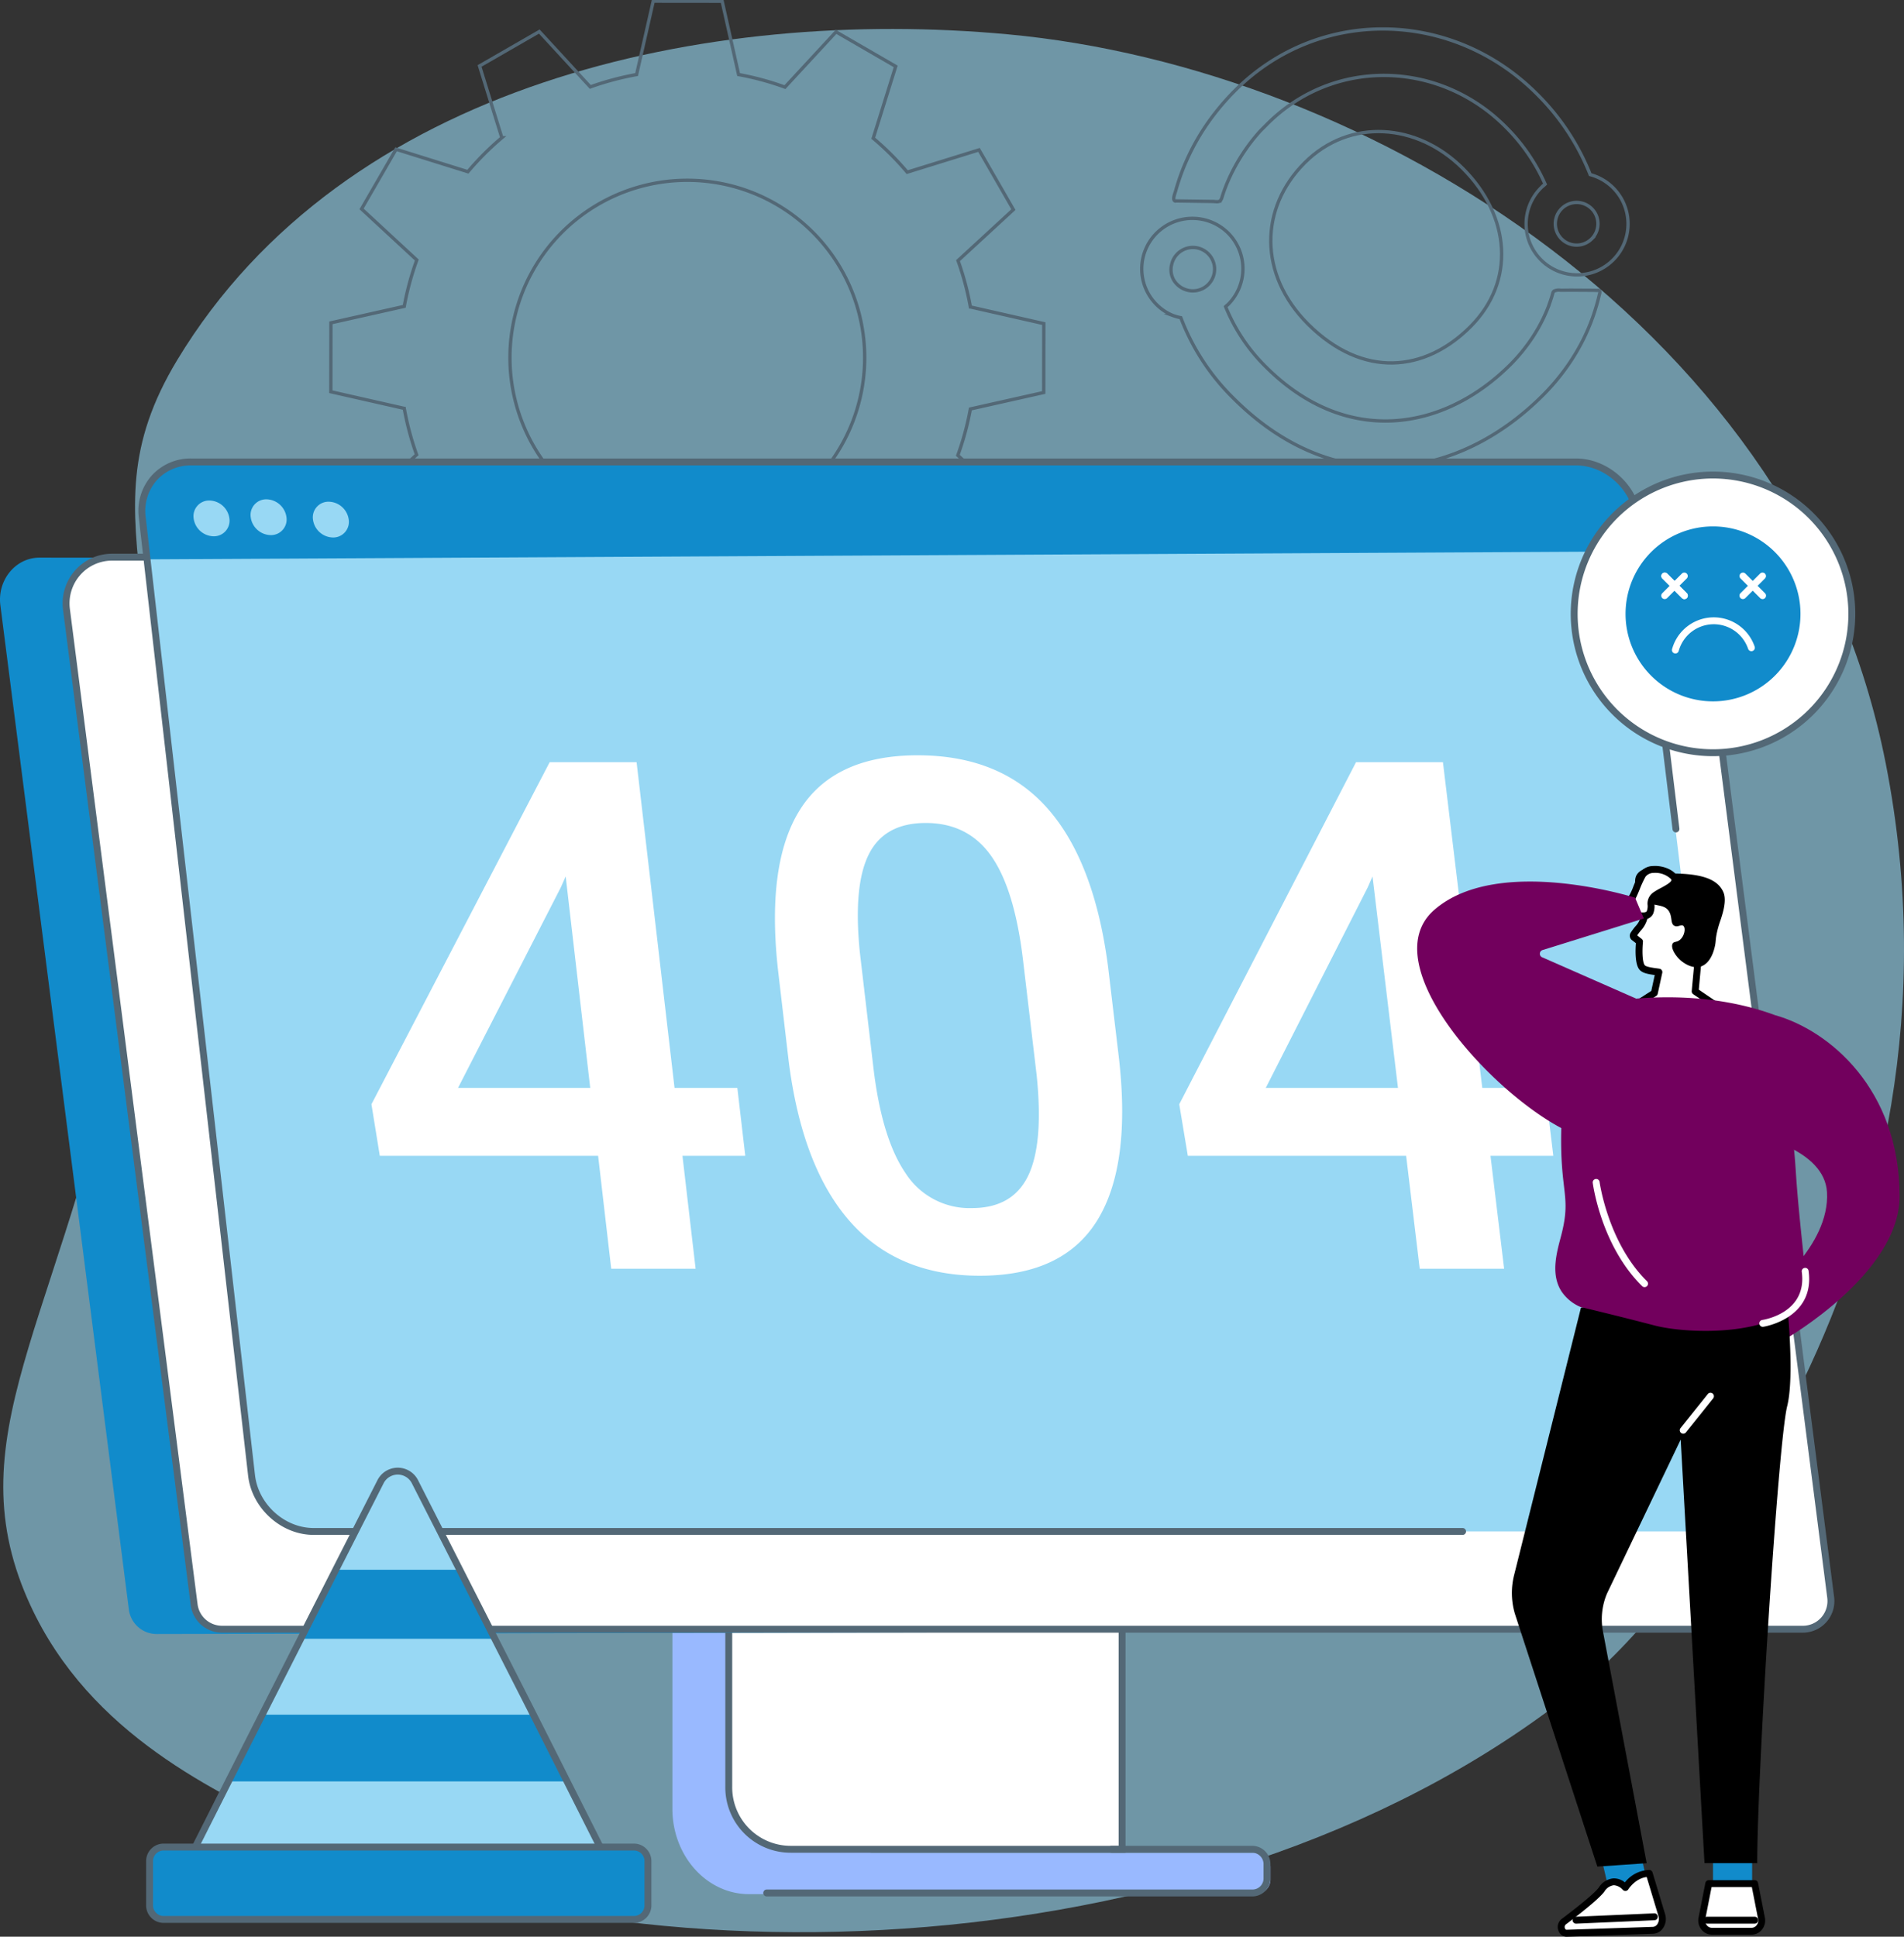 <svg xmlns="http://www.w3.org/2000/svg" xmlns:xlink="http://www.w3.org/1999/xlink" width="573.232" height="583" viewBox="0 0 573.232 583">
  <rect x="0" y="0" width="573.232" height="583" fill="#333333" stroke="none"/>
  <defs>
    <clipPath id="clip-path">
      <rect id="Rectangle_971" data-name="Rectangle 971" width="573.232" height="583" fill="none"/>
    </clipPath>
    <clipPath id="clip-path-3">
      <rect id="Rectangle_966" data-name="Rectangle 966" width="572.245" height="572.924" fill="none"/>
    </clipPath>
  </defs>
  <g id="Group_908" data-name="Group 908" transform="translate(-546.113 -144)">
    <g id="Group_907" data-name="Group 907" transform="translate(546.113 144)">
      <g id="Group_906" data-name="Group 906" clip-path="url(#clip-path)">
        <g id="Group_905" data-name="Group 905">
          <g id="Group_904" data-name="Group 904" clip-path="url(#clip-path)">
            <g id="Group_903" data-name="Group 903" transform="translate(0.987 8.719)" opacity="0.6">
              <g id="Group_902" data-name="Group 902">
                <g id="Group_901" data-name="Group 901" clip-path="url(#clip-path-3)">
                  <path id="Path_5185" data-name="Path 5185" d="M568.163,233.644c-25.694-130.5-155.42-209.381-264.3-219.441-90.2-8.335-199.54,14.4-250.068,98.05-30.959,51.253,7.232,73.825-14.185,187.262C21.072,397.7-12.718,433.075,7.848,483.117c16.815,40.911,55.075,58.841,80.193,71.209,99,48.75,281.347,44.877,389.623-44.052,25.339-20.811,119.563-129,90.5-276.63" transform="translate(-1.426 -12.591)" fill="#98d8f4"/>
                </g>
              </g>
            </g>
            <path id="Path_5186" data-name="Path 5186" d="M610.293,68.3c14.392,14.392,15.908,34.007,2.265,47.65s-32.3,15.659-48.843-.776C548.75,100.213,549.074,80.2,562.67,66.6S596.621,54.634,610.293,68.3Z" transform="translate(-169.888 -17.586)" fill="none" stroke="#536876" stroke-miterlimit="10" stroke-width="1"/>
            <path id="Path_5187" data-name="Path 5187" d="M619.568,32.1c-25.356-25.354-65.481-26.325-90.827-.979A73.953,73.953,0,0,0,521.171,40a68.2,68.2,0,0,0-6.9,11.933,63.457,63.457,0,0,0-2.458,6.3c-.361,1.063-.684,2.144-.98,3.217-.148.555-1.017,2.569-.185,2.9a1.41,1.41,0,0,0,.4.009l7.876.111,3.189.046c.693.009,1.765.3,2.283-.323a4.153,4.153,0,0,0,.528-1.322l.555-1.627a52.316,52.316,0,0,1,2.8-6.35A55.915,55.915,0,0,1,536.4,43.239l2.023-2.025c20.022-20.021,51.7-19.254,71.721.767A56.381,56.381,0,0,1,622.1,59.313c-.37.37-.813.683-1.192,1.063a15.346,15.346,0,1,0,14.771-3.938A70.934,70.934,0,0,0,619.568,32.1Zm16.555,43.676a6.419,6.419,0,1,1,0-9.077A6.418,6.418,0,0,1,636.123,75.776Z" transform="translate(-156.914 -3.872)" fill="none" stroke="#536876" stroke-miterlimit="10" stroke-width="1"/>
            <path id="Path_5188" data-name="Path 5188" d="M505.767,124.172a15.981,15.981,0,0,0,2.385.665A67.545,67.545,0,0,0,524,149.092c30.624,30.624,67.746,24.487,93.1-.868a66.7,66.7,0,0,0,6.887-8.07,63.442,63.442,0,0,0,5.305-8.726,61.1,61.1,0,0,0,3.7-9.243c.306-.989.582-1.987.851-2.994l.36-1.488a1.385,1.385,0,0,0,.083-.767c-.112-.37-.342-.342-.692-.323s-.963-.037-1.461-.037l-6.582-.037-3.023.028a3.649,3.649,0,0,0-1.969.231,1.029,1.029,0,0,0-.388.536l-.417,1.433c-.3.933-.638,1.876-.97,2.819a49.158,49.158,0,0,1-4.7,9.1,52.835,52.835,0,0,1-6.756,8.292c-20.05,19.993-49.352,24.837-73.588.638a53.786,53.786,0,0,1-12.108-18.117c.24-.24.517-.425.758-.665a15.19,15.19,0,0,0,0-21.482A15.281,15.281,0,0,0,502.07,98.29a15.19,15.19,0,0,0,3.7,25.882Zm.185-10.778a6.305,6.305,0,0,1-.555-4.6,6.537,6.537,0,1,1,4.951,7.807A6.749,6.749,0,0,1,505.952,113.394Z" transform="translate(-152.639 -29.195)" fill="none" stroke="#536876" stroke-miterlimit="10" stroke-width="1"/>
            <path id="Path_5189" data-name="Path 5189" d="M169.716,78.43a85.939,85.939,0,0,0-3.78,13.95l-22.08,4.956-.022,20.745,22.1,5.01a87.081,87.081,0,0,0,3.721,13.948l-16.668,15.353,10.353,17.976,21.614-6.7a85.919,85.919,0,0,0,10.227,10.213l-6.757,21.626L206.379,205.9l15.387-16.63a85.981,85.981,0,0,0,13.95,3.779l4.956,22.08,20.744.023,5.011-22.1a87.111,87.111,0,0,0,13.946-3.721l15.355,16.668L313.7,195.64,307,174.027A85.921,85.921,0,0,0,317.215,163.8l21.626,6.756L349.232,152.6,332.6,137.217a85.924,85.924,0,0,0,3.78-13.95l22.08-4.956.022-20.744-22.1-5.011A87,87,0,0,0,332.66,78.61l16.668-15.354L338.975,45.279l-21.614,6.7a85.913,85.913,0,0,0-10.225-10.213l6.756-21.626L295.938,9.75,280.552,26.381A85.991,85.991,0,0,0,266.6,22.6L261.646.522,240.9.5l-5.01,22.1a87.03,87.03,0,0,0-13.947,3.721L206.59,9.655,188.614,20.007l6.7,21.614A85.966,85.966,0,0,0,185.1,51.847l-21.626-6.757L153.085,63.044Zm35.224,2.643a53.4,53.4,0,1,1,19.468,72.968A53.4,53.4,0,0,1,204.94,81.074Z" transform="translate(-44.229 -0.154)" fill="none" stroke="#536876" stroke-miterlimit="10" stroke-width="1"/>
            <path id="Path_5190" data-name="Path 5190" d="M467.719,758.974H352.038L292.332,654.468v91.278c0,14.274,10.411,25.692,23.029,25.692H467.719a4.413,4.413,0,0,0,4.663-4.175v-4.089a4.433,4.433,0,0,0-4.663-4.2" transform="translate(-89.892 -201.249)" fill="#99b9ff"/>
            <path id="Path_5191" data-name="Path 5191" d="M316.832,701.879v51.762a18.731,18.731,0,0,0,18.81,18.873h99.608V701.879Z" transform="translate(-97.426 -215.828)" fill="#fff"/>
            <path id="Path_5192" data-name="Path 5192" d="M435.827,773.091H335.18a19.669,19.669,0,0,1-19.848-19.911v-52.8H435.827ZM317.409,702.457V753.18a17.614,17.614,0,0,0,17.771,17.834h98.569V702.457Z" transform="translate(-96.965 -215.367)" fill="#536876"/>
            <path id="Path_5193" data-name="Path 5193" d="M532.839,565.366l-485.674,1.06a8.445,8.445,0,0,1-8.37-7.38L.107,256.7c-.941-7.356,4.421-14.3,11.823-14.3l479.391.436Z" transform="translate(0 -74.538)" fill="#118bcb"/>
            <path id="Path_5194" data-name="Path 5194" d="M551.623,564.919H75.651a8.454,8.454,0,0,1-8.369-7.4L28.84,257.9a13.888,13.888,0,0,1,13.723-15.7H512.4a8.455,8.455,0,0,1,8.369,7.4l39.228,305.745a8.469,8.469,0,0,1-8.369,9.572" transform="translate(-8.833 -74.477)" fill="#fff"/>
            <path id="Path_5195" data-name="Path 5195" d="M551.163,565.5H75.191a9.515,9.515,0,0,1-9.4-8.307L27.35,257.568a15,15,0,0,1,3.611-11.821A14.848,14.848,0,0,1,42.1,240.7H511.935a9.515,9.515,0,0,1,9.4,8.307l39.229,305.745a9.509,9.509,0,0,1-9.4,10.743M42.1,242.779a12.769,12.769,0,0,0-9.581,4.341A12.925,12.925,0,0,0,29.41,257.3L67.853,556.925a7.432,7.432,0,0,0,7.338,6.493H551.163a7.384,7.384,0,0,0,5.539-2.509,7.48,7.48,0,0,0,1.8-5.892L519.273,249.272a7.433,7.433,0,0,0-7.338-6.494Z" transform="translate(-8.372 -74.016)" fill="#536876"/>
            <path id="Path_5196" data-name="Path 5196" d="M76.333,200.8H493.192c9.2,0,17.572,7.484,18.7,16.718l35.164,288.335c1.138,9.331-5.439,16.9-14.692,16.9H113.16c-9.252,0-17.616-7.566-18.682-16.9l-32.9-288.335c-1.053-9.234,5.551-16.718,14.752-16.718" transform="translate(-18.902 -61.747)" fill="#98d8f4"/>
            <path id="Path_5197" data-name="Path 5197" d="M513.274,227.787l-.785-10.36c-1.116-9.151-9.782-16.439-18.982-16.439H76.646c-9.2,0-15.9,7.288-14.858,16.439l.976,12.754Z" transform="translate(-18.967 -61.804)" fill="#118bcb"/>
            <path id="Path_5198" data-name="Path 5198" d="M94.934,222.958a4.707,4.707,0,0,1-4.766,5.385,6.2,6.2,0,0,1-6-5.385,4.706,4.706,0,0,1,4.766-5.383,6.2,6.2,0,0,1,6,5.383" transform="translate(-25.871 -66.904)" fill="#98d8f4"/>
            <path id="Path_5199" data-name="Path 5199" d="M119.747,222.44a4.7,4.7,0,0,1-4.764,5.385,6.2,6.2,0,0,1-6-5.385,4.7,4.7,0,0,1,4.764-5.383,6.2,6.2,0,0,1,6,5.383" transform="translate(-33.501 -66.745)" fill="#98d8f4"/>
            <path id="Path_5200" data-name="Path 5200" d="M146.811,223.477a4.7,4.7,0,0,1-4.763,5.385,6.2,6.2,0,0,1-6-5.385,4.7,4.7,0,0,1,4.763-5.383,6.2,6.2,0,0,1,6,5.383" transform="translate(-41.823 -67.064)" fill="#98d8f4"/>
            <path id="Path_5201" data-name="Path 5201" d="M252.739,429.376h18.908l2.388,20.444H255.122l3.963,34H233.677l-3.947-34H164L161.485,434.3,215.14,331.341h26.174Zm-65.183,0h39.8l-7.389-63.651-1.49,3.347Z" transform="translate(-49.657 -101.888)" fill="#fff"/>
            <path id="Path_5202" data-name="Path 5202" d="M440.369,418.6q3.913,32.912-6.379,49.651T398.6,484.993q-24.679,0-39.088-16.325T341.044,420.38l-3.092-26.392q-3.85-32.855,6.485-49.261t35.458-16.4q24.922,0,39.072,15.984t18.264,47.9Zm-28.753-28.483q-2.541-21.449-9.566-31.435T382.3,348.7q-12.414,0-17.141,9.46t-2.68,29.55l4.064,34.557q2.515,21.381,9.705,31.871a22.867,22.867,0,0,0,19.945,10.492q12.229,0,16.934-9.7t2.571-30.353Z" transform="translate(-103.599 -100.96)" fill="#fff"/>
            <path id="Path_5203" data-name="Path 5203" d="M603.917,429.376h18.907L625.3,449.82H606.386l4.107,34H585.084l-4.091-34H515.264L512.683,434.3,565.9,331.341h26.174Zm-65.184,0h39.8l-7.66-63.651-1.475,3.347Z" transform="translate(-157.65 -101.888)" fill="#fff"/>
            <path id="Path_5204" data-name="Path 5204" d="M458.839,523.33H112.919c-9.75,0-18.593-7.994-19.713-17.818l-32.9-288.335a16.032,16.032,0,0,1,3.84-12.69A15.741,15.741,0,0,1,76.092,199.3h416.86c9.694,0,18.544,7.909,19.729,17.631L524.117,310.7a1.039,1.039,0,1,1-2.063.251l-11.435-93.762c-1.062-8.715-8.987-15.8-17.666-15.8H76.092a13.692,13.692,0,0,0-10.394,4.49,13.982,13.982,0,0,0-3.326,11.071l32.9,288.335c1,8.809,8.923,15.976,17.65,15.976h345.92a1.039,1.039,0,1,1,0,2.078" transform="translate(-18.508 -61.286)" fill="#536876"/>
            <path id="Path_5205" data-name="Path 5205" d="M479.143,817.614H332.87a1.039,1.039,0,0,1,0-2.078H479.143a3.346,3.346,0,0,0,3.307-3.453v-4.089a3.432,3.432,0,0,0-3.307-3.537h-42.4a1.039,1.039,0,1,1,0-2.077h42.4a5.51,5.51,0,0,1,5.384,5.615v4.089a5.465,5.465,0,0,1-5.384,5.531" transform="translate(-102.038 -246.732)" fill="#536876"/>
            <path id="Path_5206" data-name="Path 5206" d="M208.853,756.448H82.8L94.73,732.969l10.4-20.447,11.618-22.85,10.391-20.437,13.517-26.568a5.808,5.808,0,0,1,10.348,0l13.516,26.566,10.392,20.434,11.618,22.843,10.4,20.46Z" transform="translate(-25.461 -196.646)" fill="#98d8f4"/>
            <path id="Path_5207" data-name="Path 5207" d="M189.982,703.154H131.818l10.391-20.775h37.382Z" transform="translate(-40.534 -209.832)" fill="#118bcb"/>
            <path id="Path_5208" data-name="Path 5208" d="M202.221,765.461H100.027l10.4-20.083h81.4Z" transform="translate(-30.758 -229.204)" fill="#118bcb"/>
            <path id="Path_5209" data-name="Path 5209" d="M207.493,757.374H81.441a1.038,1.038,0,0,1-.927-1.507l11.928-23.652,10.4-20.535,22.01-43.353,13.517-26.579a6.845,6.845,0,0,1,12.2-.009l35.527,69.841,22.328,44.287a1.039,1.039,0,0,1-.927,1.507M83.127,755.3H205.805l-21.566-42.778-35.525-69.837a4.768,4.768,0,0,0-8.5.009L116.31,689.727,104.693,712.62,94.3,733.153Z" transform="translate(-24.723 -196.187)" fill="#536876"/>
            <rect id="Rectangle_967" data-name="Rectangle 967" width="150.048" height="21.791" rx="6.097" transform="translate(45.03 556.016)" fill="#118bcb"/>
            <path id="Path_5210" data-name="Path 5210" d="M210.391,825.28H68.787a5.267,5.267,0,0,1-5.261-5.262V806.673a5.267,5.267,0,0,1,5.261-5.262h141.6a5.267,5.267,0,0,1,5.261,5.262v13.346a5.267,5.267,0,0,1-5.261,5.262m-141.6-21.792a3.188,3.188,0,0,0-3.183,3.184v13.346a3.188,3.188,0,0,0,3.183,3.184h141.6a3.187,3.187,0,0,0,3.183-3.184V806.673a3.187,3.187,0,0,0-3.183-3.184Z" transform="translate(-19.534 -246.434)" fill="#536876"/>
            <path id="Path_5211" data-name="Path 5211" d="M769,441.292c16.387,4.609,37.482,22.348,37.482,54.534,0,23.186-34.153,42.825-34.153,42.825L766.7,524.825s18.826-13.939,17.924-30.214c-.724-13.05-21.765-17.1-21.765-17.1Z" transform="translate(-234.578 -135.698)" fill="#72005d"/>
            <rect id="Rectangle_968" data-name="Rectangle 968" width="11.778" height="13.826" transform="translate(515.731 556.268)" fill="#118bcb"/>
            <rect id="Rectangle_969" data-name="Rectangle 969" width="11.778" height="13.827" transform="matrix(0.973, -0.23, 0.23, 0.973, 481.525, 556.782)" fill="#118bcb"/>
            <path id="Path_5212" data-name="Path 5212" d="M739.359,555.544s3.517,27.808.818,38.6-9.012,110.567-9.012,137.559H715.291l-7.169-127.513-22.153,46.266a19.8,19.8,0,0,0-1.17,11.908l13.081,69.34-14.851,1.024L658.2,656.6a22.107,22.107,0,0,1-.238-11.6L678.1,564.458Z" transform="translate(-202.121 -170.83)"/>
            <path id="Path_5213" data-name="Path 5213" d="M731.334,617.758a1.039,1.039,0,0,1-.81-1.688l8.194-10.242a1.039,1.039,0,0,1,1.622,1.3l-8.194,10.243a1.036,1.036,0,0,1-.812.389" transform="translate(-224.567 -186.173)" fill="#fff"/>
            <path id="Path_5214" data-name="Path 5214" d="M755.776,818.8H741.95l-2.05,10.437a3.2,3.2,0,0,0,3.005,3.9h11.917a3.2,3.2,0,0,0,3-3.9Z" transform="translate(-227.499 -251.783)" fill="#fff"/>
            <path id="Path_5215" data-name="Path 5215" d="M754.36,833.721H742.443a4.034,4.034,0,0,1-3.118-1.494,4.385,4.385,0,0,1-.906-3.648l2.05-10.436a1.039,1.039,0,0,1,1.019-.839h13.826a1.039,1.039,0,0,1,1.019.839l2.051,10.436a4.386,4.386,0,0,1-.908,3.649,4.032,4.032,0,0,1-3.117,1.493m-12.016-14.339-1.886,9.6a2.316,2.316,0,0,0,.473,1.928,1.939,1.939,0,0,0,1.513.736H754.36a1.937,1.937,0,0,0,1.513-.736,2.318,2.318,0,0,0,.474-1.928l-1.886-9.6Z" transform="translate(-227.038 -251.322)"/>
            <path id="Path_5216" data-name="Path 5216" d="M742.149,834.7h0Z" transform="translate(-228.211 -256.672)" fill="#fff"/>
            <path id="Path_5217" data-name="Path 5217" d="M756.027,835.281H741.688a1.039,1.039,0,1,1,0-2.078h14.339a1.039,1.039,0,0,1,0,2.078" transform="translate(-227.75 -256.211)"/>
            <path id="Path_5218" data-name="Path 5218" d="M705.244,814.368l3.787,12.567c.659,2.186-.674,4.5-2.632,4.564l-26.012.881c-1.609.055-2.251-2.439-.892-3.461,4.232-3.181,9.863-7.6,11.41-9.694,3.585-4.857,7.169-.607,7.169-.607s2.561-4.249,7.169-4.249" transform="translate(-208.718 -250.419)" fill="#fff"/>
            <path id="Path_5219" data-name="Path 5219" d="M679.874,832.957a2.6,2.6,0,0,1-2.433-1.835,3.057,3.057,0,0,1,.966-3.495c6.084-4.572,10.061-7.94,11.2-9.481a5.816,5.816,0,0,1,4.43-2.747,5.286,5.286,0,0,1,3.421,1.212,9.67,9.67,0,0,1,7.324-3.744,1.038,1.038,0,0,1,.994.739l3.787,12.568a4.924,4.924,0,0,1-.672,4.27,3.763,3.763,0,0,1-2.92,1.631l-26.011.88h-.085m14.306-15.484h-.087a3.908,3.908,0,0,0-2.814,1.9c-1.292,1.749-5.2,5.083-11.623,9.909a1.017,1.017,0,0,0-.255,1.142c.048.136.19.449.475.449h.013L705.9,830a1.717,1.717,0,0,0,1.3-.766,2.875,2.875,0,0,0,.37-2.461l-3.55-11.782c-3.483.427-5.5,3.669-5.523,3.7a1.039,1.039,0,0,1-1.681.131,4.063,4.063,0,0,0-2.638-1.352" transform="translate(-208.255 -249.957)"/>
            <path id="Path_5220" data-name="Path 5220" d="M685.208,834.249l23.557-1.024Z" transform="translate(-210.702 -256.217)" fill="#fff"/>
            <path id="Path_5221" data-name="Path 5221" d="M684.746,834.826a1.039,1.039,0,0,1-.045-2.077l23.557-1.025a1.025,1.025,0,0,1,1.084.993,1.041,1.041,0,0,1-.993,1.084l-23.557,1.024h-.046" transform="translate(-210.24 -255.755)"/>
            <path id="Path_5222" data-name="Path 5222" d="M727,418.424l12.8,8.706-35.253-1.688,10.16-6.507,1.368-6.3c-1.8-.267-4.283-.448-5.073-1.431-1.394-1.737-.764-7.746-.764-7.746l-1.528-1.2a.646.646,0,0,1-.256-.92c1.3-2.068,2.521-2.735,3.1-4.843.566-2.077.315-1.761,2.551-6.237l13.409-.018.075,10.048s2.058-1.329,3.361.468c.947,1.307-1.15,5.67-2.852,5.671Z" transform="translate(-216.651 -119.999)" fill="#fff"/>
            <path id="Path_5223" data-name="Path 5223" d="M739.346,427.707H739.3l-35.253-1.687a1.039,1.039,0,0,1-.51-1.913l9.8-6.273,1.038-4.782c-1.866-.252-3.741-.551-4.629-1.657-1.389-1.729-1.186-6.148-1.04-7.928l-1.021-.8a1.687,1.687,0,0,1-.555-2.34,18.474,18.474,0,0,1,1.456-1.968,6.416,6.416,0,0,0,1.516-2.593c.076-.277.136-.511.19-.719.382-1.467.514-1.864,2.435-5.709a1.038,1.038,0,0,1,.927-.575l13.409-.019h0a1.039,1.039,0,0,1,1.039,1.032l.064,8.592a3.177,3.177,0,0,1,3.174,1.321c1.035,1.427-.04,3.8-.395,4.5a5.862,5.862,0,0,1-2.33,2.6l-.974,10.665,12.3,8.361a1.038,1.038,0,0,1-.583,1.9M707.4,424.1l28.318,1.355-9.755-6.633a1.04,1.04,0,0,1-.451-.954l1.1-12a1.04,1.04,0,0,1,1.034-.945c.143-.008.731-.377,1.344-1.487a4,4,0,0,0,.664-2.542c-.7-.965-1.826-.28-1.952-.2a1.038,1.038,0,0,1-1.6-.865l-.068-9.016-11.734.017c-1.606,3.228-1.684,3.529-2,4.729-.056.215-.119.456-.2.742a8.364,8.364,0,0,1-1.914,3.366,18.15,18.15,0,0,0-1.1,1.449l1.347,1.06a1.041,1.041,0,0,1,.391.924c-.242,2.321-.234,6.022.541,6.987.412.514,2.388.779,3.568.938.292.039.577.077.848.118a1.039,1.039,0,0,1,.862,1.248l-1.368,6.3a1.042,1.042,0,0,1-.455.655Z" transform="translate(-216.189 -119.538)"/>
            <path id="Path_5224" data-name="Path 5224" d="M730.7,406.859c-2.7.9-5.366-1.214-5.845-1.594-1.877-1.489-3.411-4.142-2.657-5.314.414-.643,1.154-.292,2.125-1.063,1.429-1.134,1.836-3.591,1.063-4.251-.633-.541-1.622.5-2.657,0-1.263-.605-.616-2.544-1.594-4.251-1.6-2.79-5.318-1.107-8.18-4.076-1.868-1.939-2.679-5.169-1.613-6.995a3.731,3.731,0,0,1,1.469-1.379c4.5-2.479,5.176.914,9.559.952,9.02.077,13.443,1.882,15.076,5.62,1.107,2.537-.245,6.579-.9,8.536a28.878,28.878,0,0,0-1.062,3.719c-.422,2.006-.292,2.522-.532,3.719-.168.839-1.065,5.315-4.251,6.377" transform="translate(-218.591 -115.937)"/>
            <path id="Path_5225" data-name="Path 5225" d="M709.446,391.4s3.982,1.472,4.847-.519-.519-3.636,1.645-5.194,7.358-3.2,5.453-5.54-7.7-3.289-9.349-.519-2.857,7.531-3.982,7.617-.708,3.669,1.385,4.155" transform="translate(-217.542 -116.214)" fill="#fff"/>
            <path id="Path_5226" data-name="Path 5226" d="M711.725,392.5a9.84,9.84,0,0,1-3.042-.568c-2.038-.519-2.83-2.854-2.721-4.289a1.836,1.836,0,0,1,1.368-1.87,16.721,16.721,0,0,0,1.48-3.1,32.5,32.5,0,0,1,1.878-4.043,4.92,4.92,0,0,1,4.066-2.181c2.66-.2,5.6.885,6.982,2.574a2.493,2.493,0,0,1,.6,2.115c-.328,1.645-2.342,2.729-4.29,3.778a19.471,19.471,0,0,0-1.963,1.147c-.889.641-.887,1.151-.882,2.168a6.062,6.062,0,0,1-.416,2.6,3.04,3.04,0,0,1-3.06,1.67m-2.381-2.539c1.253.458,3.233.737,3.535.042a4.106,4.106,0,0,0,.245-1.759,4.06,4.06,0,0,1,1.746-3.865,20.952,20.952,0,0,1,2.192-1.289c1.159-.624,3.1-1.668,3.236-2.354.02-.1-.038-.231-.174-.4a6.824,6.824,0,0,0-5.217-1.814,3.079,3.079,0,0,0-2.433,1.17,30.971,30.971,0,0,0-1.742,3.772c-.985,2.4-1.616,3.935-2.7,4.282a2.579,2.579,0,0,0,.267,1.314,1.522,1.522,0,0,0,.915.863.964.964,0,0,1,.125.037" transform="translate(-217.081 -115.753)"/>
            <path id="Path_5227" data-name="Path 5227" d="M682.43,436.856s30.726-8.705,59.916,2.049c2.246,12.941,3.789,24.117,4.865,32.966,1.894,15.581.715,10.606,3.073,33.351,1.465,14.136,1.857,15.432.513,17.924-6.773,12.558-34.065,11.876-44.553,9.218-.745-.189-3.824-1-8.863-2.272-5.769-1.455-10.507-2.6-13.67-3.361a13.057,13.057,0,0,1-5.633-4.609c-3.609-5.512-1.2-12.647,0-17.412,3.073-12.237-.964-12.5,0-34.822a193.439,193.439,0,0,1,4.353-33.031" transform="translate(-207.923 -133.311)" fill="#72005d"/>
            <path id="Path_5228" data-name="Path 5228" d="M765.909,568.872a1.039,1.039,0,0,1-.15-2.066c.557-.082,13.615-2.159,11.888-14.536a1.039,1.039,0,0,1,2.057-.287c2.015,14.433-13.488,16.855-13.644,16.878a1.021,1.021,0,0,1-.151.011" transform="translate(-235.199 -169.46)" fill="#fff"/>
            <path id="Path_5229" data-name="Path 5229" d="M708.049,545.044a1.036,1.036,0,0,1-.729-.3c-12.247-12.072-14.774-30.341-14.875-31.113a1.039,1.039,0,0,1,2.06-.271c.024.182,2.545,18.344,14.274,29.906a1.039,1.039,0,0,1-.729,1.778" transform="translate(-212.925 -157.581)" fill="#fff"/>
            <path id="Path_5230" data-name="Path 5230" d="M653.061,404.9a1.174,1.174,0,0,1,.949-1.11l30.355-9.458-2.633-6.255s-41.1-13.052-60.385,3.6,19.481,57.777,41.364,67.3l20.037-40.225-28.821-12.676a1.174,1.174,0,0,1-.866-1.175" transform="translate(-189.46 -117.838)" fill="#72005d"/>
            <path id="Path_5231" data-name="Path 5231" d="M767.975,248.3a41.8,41.8,0,1,1-41.8-41.8,41.8,41.8,0,0,1,41.8,41.8" transform="translate(-210.448 -63.499)" fill="#fff"/>
            <path id="Path_5232" data-name="Path 5232" d="M725.718,290.67a42.835,42.835,0,1,1,42.834-42.835,42.883,42.883,0,0,1-42.834,42.835m0-83.592a40.757,40.757,0,1,0,40.756,40.756,40.8,40.8,0,0,0-40.756-40.756" transform="translate(-209.987 -63.038)" fill="#536876"/>
            <path id="Path_5233" data-name="Path 5233" d="M759.378,255.163a26.332,26.332,0,1,1-26.332-26.332,26.332,26.332,0,0,1,26.332,26.332" transform="translate(-217.315 -70.366)" fill="#118bcb"/>
            <path id="Path_5234" data-name="Path 5234" d="M727.92,279.242a1.039,1.039,0,0,1-1-1.313,13.015,13.015,0,0,1,24.859-.781,1.039,1.039,0,1,1-1.965.674,10.938,10.938,0,0,0-20.891.655,1.037,1.037,0,0,1-1,.765" transform="translate(-223.516 -82.521)" fill="#fff"/>
            <path id="Path_5235" data-name="Path 5235" d="M729.2,256.872a1.031,1.031,0,0,1-.734-.3l-5.917-5.915a1.039,1.039,0,0,1,1.469-1.469l5.916,5.916a1.039,1.039,0,0,1-.735,1.773" transform="translate(-222.09 -76.53)" fill="#fff"/>
            <path id="Path_5236" data-name="Path 5236" d="M729.2,256.872a1.031,1.031,0,0,1-.734-.3l-5.917-5.915a1.039,1.039,0,0,1,1.469-1.469l5.916,5.916a1.039,1.039,0,0,1-.735,1.773" transform="translate(-222.09 -76.53)" fill="#fff"/>
            <path id="Path_5237" data-name="Path 5237" d="M723.281,256.872a1.039,1.039,0,0,1-.735-1.773l5.916-5.916a1.039,1.039,0,0,1,1.469,1.469l-5.916,5.915a1.033,1.033,0,0,1-.735.3" transform="translate(-222.09 -76.53)" fill="#fff"/>
            <path id="Path_5238" data-name="Path 5238" d="M763.2,256.872a1.031,1.031,0,0,1-.734-.3l-5.917-5.915a1.039,1.039,0,0,1,1.469-1.469l5.916,5.916a1.039,1.039,0,0,1-.735,1.773" transform="translate(-232.545 -76.53)" fill="#fff"/>
            <path id="Path_5239" data-name="Path 5239" d="M757.281,256.872a1.039,1.039,0,0,1-.735-1.773l5.916-5.916a1.039,1.039,0,0,1,1.469,1.469l-5.916,5.915a1.033,1.033,0,0,1-.735.3" transform="translate(-232.545 -76.53)" fill="#fff"/>
          </g>
        </g>
      </g>
    </g>
  </g>
</svg>
